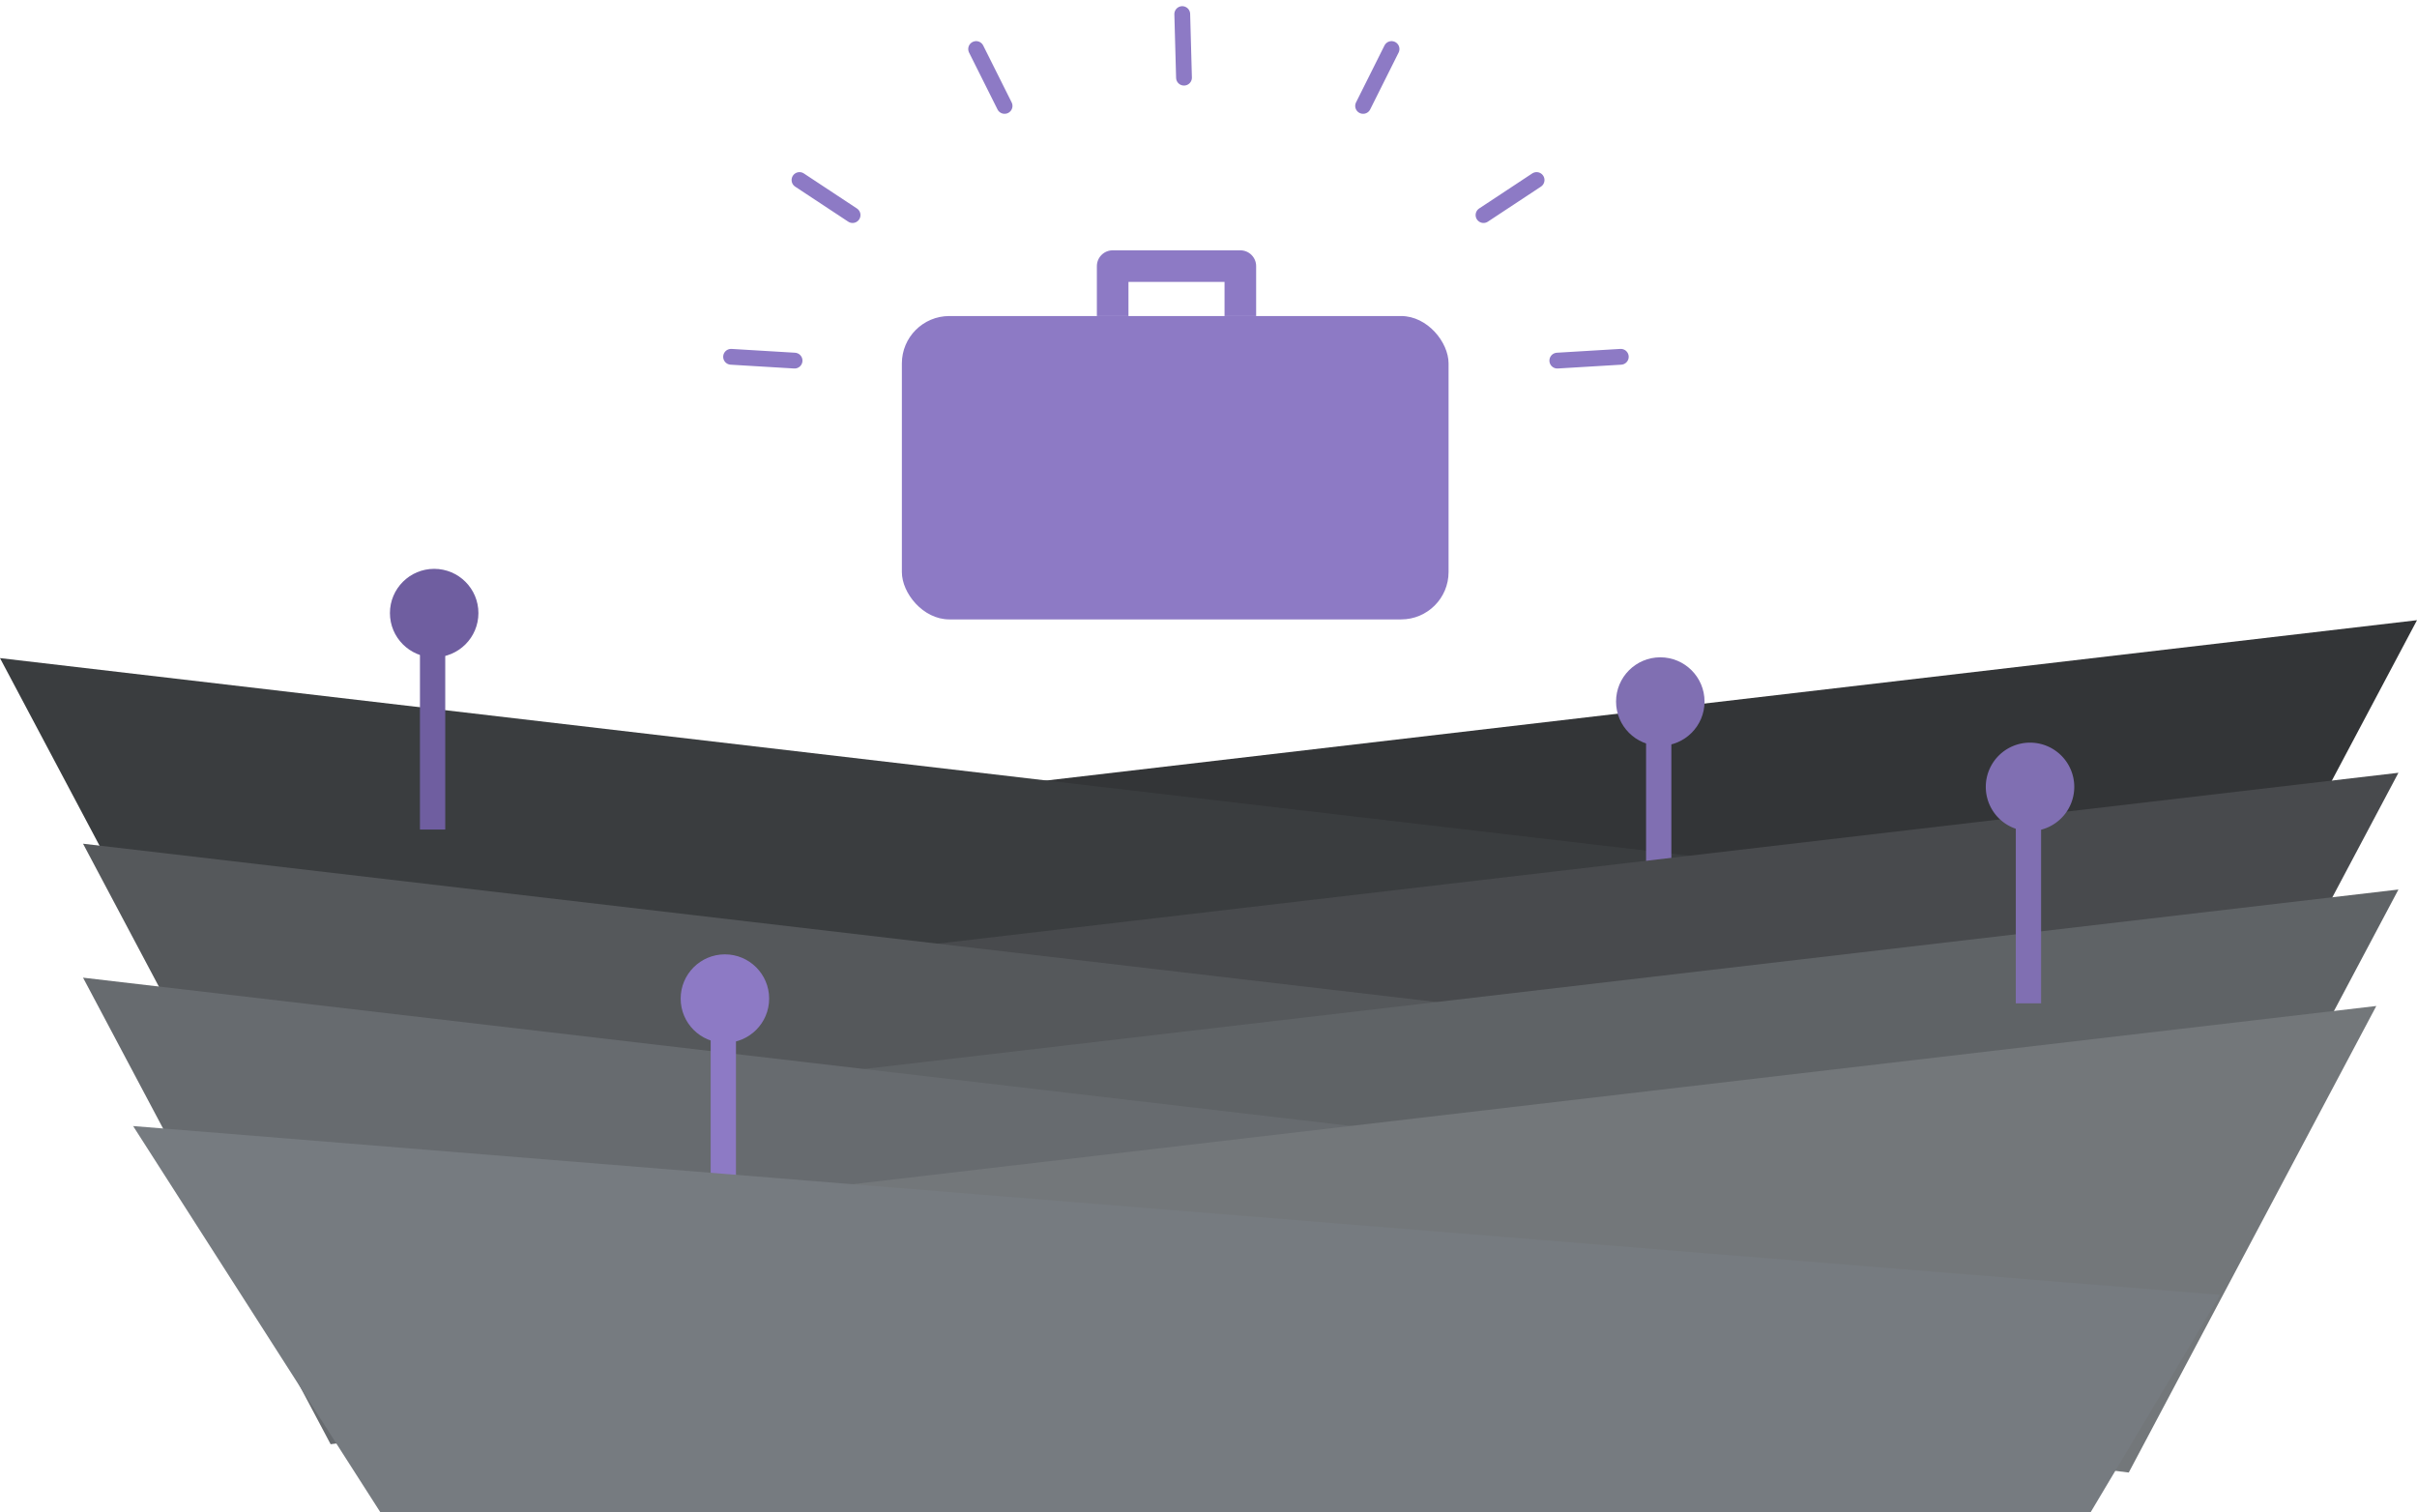 <svg xmlns="http://www.w3.org/2000/svg" width="764.848" height="478.607" viewBox="0 0 764.848 478.607">
  <g id="Group_36" data-name="Group 36" transform="translate(-338.607 -1300.984)">
    <path id="Path_177" data-name="Path 177" d="M8729.607,1561.692l656.848-76.833-78.34,147.64Z" transform="translate(-8283 12.391)" fill="#333537"/>
    <path id="Path_172" data-name="Path 172" d="M9386.455,1561.692l-656.848-76.833,78.34,147.64Z" transform="translate(-8391 24.391)" fill="#3a3d3f"/>
    <g id="marker2" transform="translate(649 15)">
      <line id="Line_14" data-name="Line 14" y2="51" transform="translate(214.5 1521.5)" fill="none" stroke="#806fb2" stroke-linecap="square" stroke-width="8"/>
      <circle id="Ellipse_37" data-name="Ellipse 37" cx="14" cy="14" r="14" transform="translate(201 1494)" fill="#806fb2"/>
    </g>
    <path id="Path_173" data-name="Path 173" d="M8729.607,1561.692l656.848-76.833-78.34,147.64Z" transform="translate(-8288.874 60.679)" fill="#484a4d"/>
    <path id="Path_174" data-name="Path 174" d="M9386.455,1561.692l-656.848-76.833,78.34,147.64Z" transform="translate(-8364.72 83.127)" fill="#55585b"/>
    <path id="Path_175" data-name="Path 175" d="M8729.607,1561.692l656.848-76.833-78.34,147.64Z" transform="translate(-8288.874 97.625)" fill="#5f6366"/>
    <path id="Path_176" data-name="Path 176" d="M9386.455,1561.692l-656.848-76.833,78.34,147.64Z" transform="translate(-8364.72 125.52)" fill="#676b6f"/>
    <g id="marker0" transform="translate(353 109)">
      <line id="Line_14-2" data-name="Line 14" y2="51" transform="translate(214.5 1521.5)" fill="none" stroke="#8d7ac5" stroke-linecap="square" stroke-width="8"/>
      <circle id="Ellipse_37-2" data-name="Ellipse 37" cx="14" cy="14" r="14" transform="translate(201 1494)" fill="#8d7ac5"/>
    </g>
    <g id="marker1" transform="translate(766 42)">
      <line id="Line_14-3" data-name="Line 14" y2="51" transform="translate(214.5 1521.5)" fill="none" stroke="#806fb2" stroke-linecap="square" stroke-width="8"/>
      <path id="Path_186" data-name="Path 186" d="M14,0A14,14,0,1,1,0,14,14,14,0,0,1,14,0Z" transform="translate(201 1494)" fill="#806fb2"/>
    </g>
    <g id="marker3" transform="translate(261 -13)">
      <line id="Line_14-4" data-name="Line 14" y2="51" transform="translate(214.5 1521.5)" fill="none" stroke="#6f5ea0" stroke-linecap="square" stroke-width="8"/>
      <circle id="Ellipse_37-3" data-name="Ellipse 37" cx="14" cy="14" r="14" transform="translate(201 1494)" fill="#6f5ea0"/>
    </g>
    <path id="Path_183" data-name="Path 183" d="M8729.607,1561.692l656.848-76.833-78.34,147.64Z" transform="translate(-8295.874 134.48)" fill="#73777a"/>
    <path id="Path_185" data-name="Path 185" d="M373.733,1659.339l660.42,53.425-41,68.828H451.994Z" transform="translate(7 -2)" fill="#767b80"/>
    <g id="horizon" transform="translate(2 -12)">
      <g id="briefcase" transform="translate(-84 35)">
        <rect id="Rectangle_64" data-name="Rectangle 64" width="173" height="96" rx="15" transform="translate(706 1378)" fill="#8d7ac5"/>
        <path id="Path_171" data-name="Path 171" d="M9034.707,1378v-15.8h40.4V1378" transform="translate(-8262)" fill="none" stroke="#8d7ac5" stroke-linejoin="round" stroke-width="10"/>
      </g>
      <g id="lines">
        <line id="Line_15" data-name="Line 15" x2="9" y2="18" transform="translate(645.5 1328.5)" fill="none" stroke="#8d7ac5" stroke-linecap="round" stroke-width="5"/>
        <line id="Line_16" data-name="Line 16" x2="9" y2="18" transform="translate(589.603 1369.956) rotate(-30)" fill="none" stroke="#8d7ac5" stroke-linecap="round" stroke-width="5"/>
        <line id="Line_17" data-name="Line 17" x2="9" y2="18" transform="translate(567.955 1425.897) rotate(-60)" fill="none" stroke="#8d7ac5" stroke-linecap="round" stroke-width="5"/>
        <line id="Line_18" data-name="Line 18" x1="9" y2="18" transform="translate(767.955 1328.5)" fill="none" stroke="#8d7ac5" stroke-linecap="round" stroke-width="5"/>
        <line id="Line_19" data-name="Line 19" y1="18" x2="9" transform="translate(813.853 1385.544) rotate(-150)" fill="none" stroke="#8d7ac5" stroke-linecap="round" stroke-width="5"/>
        <line id="Line_20" data-name="Line 20" y1="18" x2="9" transform="translate(833.911 1434.897) rotate(-120)" fill="none" stroke="#8d7ac5" stroke-linecap="round" stroke-width="5"/>
        <line id="Line_21" data-name="Line 21" x2="9" y2="18" transform="translate(710.726 1317.442) rotate(25)" fill="none" stroke="#8d7ac5" stroke-linecap="round" stroke-width="5"/>
      </g>
    </g>
  </g>
</svg>
